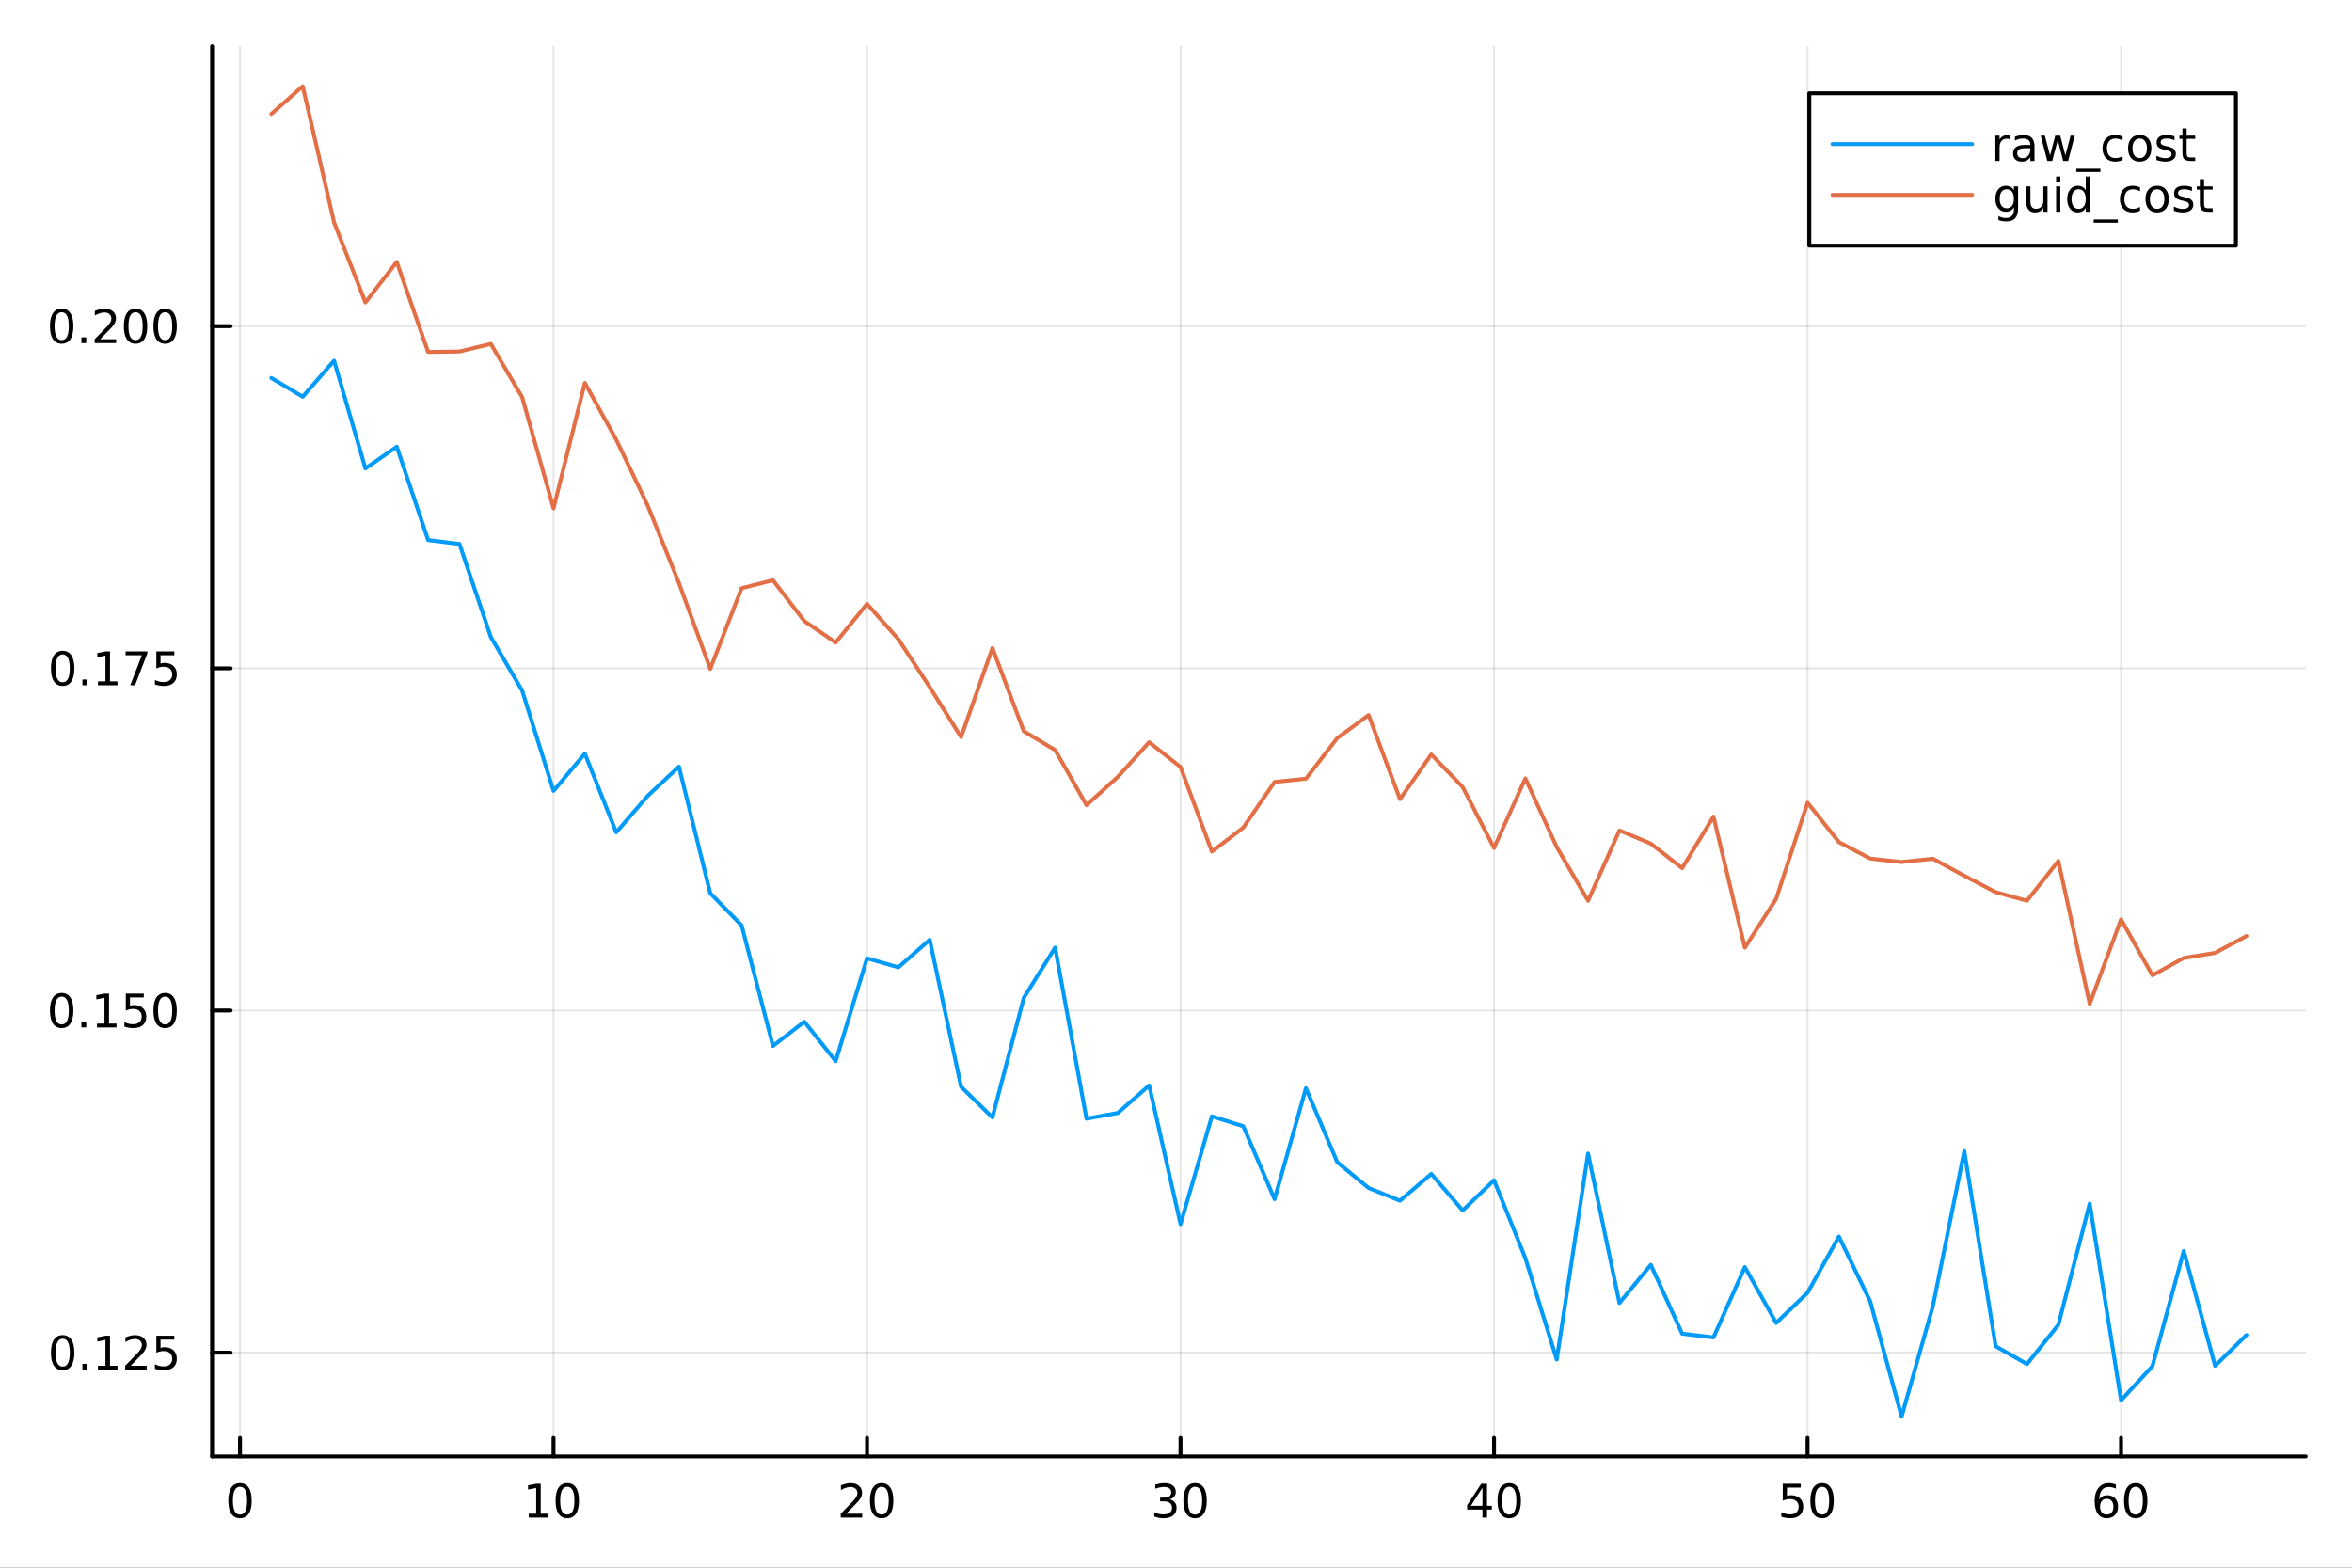 <?xml version="1.0" encoding="utf-8"?>
<svg xmlns="http://www.w3.org/2000/svg" xmlns:xlink="http://www.w3.org/1999/xlink" width="600" height="400" viewBox="0 0 2400 1600">
<rect x="0" y="0" width="2400" height="1600" fill="#333333" stroke="none"/>
<defs>
  <clipPath id="clip990">
    <rect x="0" y="0" width="2400" height="1600"/>
  </clipPath>
</defs>
<path clip-path="url(#clip990)" d="M0 1600 L2400 1600 L2400 0 L0 0  Z" fill="#ffffff" fill-rule="evenodd" fill-opacity="1"/>
<defs>
  <clipPath id="clip991">
    <rect x="480" y="0" width="1681" height="1600"/>
  </clipPath>
</defs>
<path clip-path="url(#clip990)" d="M216.436 1486.45 L2352.76 1486.45 L2352.76 47.244 L216.436 47.244  Z" fill="#ffffff" fill-rule="evenodd" fill-opacity="1"/>
<defs>
  <clipPath id="clip992">
    <rect x="216" y="47" width="2137" height="1440"/>
  </clipPath>
</defs>
<polyline clip-path="url(#clip992)" style="stroke:#000000; stroke-linecap:round; stroke-linejoin:round; stroke-width:2; stroke-opacity:0.1; fill:none" points="244.907,1486.45 244.907,47.244 "/>
<polyline clip-path="url(#clip992)" style="stroke:#000000; stroke-linecap:round; stroke-linejoin:round; stroke-width:2; stroke-opacity:0.1; fill:none" points="564.812,1486.45 564.812,47.244 "/>
<polyline clip-path="url(#clip992)" style="stroke:#000000; stroke-linecap:round; stroke-linejoin:round; stroke-width:2; stroke-opacity:0.1; fill:none" points="884.716,1486.45 884.716,47.244 "/>
<polyline clip-path="url(#clip992)" style="stroke:#000000; stroke-linecap:round; stroke-linejoin:round; stroke-width:2; stroke-opacity:0.1; fill:none" points="1204.62,1486.45 1204.62,47.244 "/>
<polyline clip-path="url(#clip992)" style="stroke:#000000; stroke-linecap:round; stroke-linejoin:round; stroke-width:2; stroke-opacity:0.1; fill:none" points="1524.52,1486.45 1524.52,47.244 "/>
<polyline clip-path="url(#clip992)" style="stroke:#000000; stroke-linecap:round; stroke-linejoin:round; stroke-width:2; stroke-opacity:0.1; fill:none" points="1844.43,1486.45 1844.43,47.244 "/>
<polyline clip-path="url(#clip992)" style="stroke:#000000; stroke-linecap:round; stroke-linejoin:round; stroke-width:2; stroke-opacity:0.1; fill:none" points="2164.33,1486.45 2164.33,47.244 "/>
<polyline clip-path="url(#clip990)" style="stroke:#000000; stroke-linecap:round; stroke-linejoin:round; stroke-width:4; stroke-opacity:1; fill:none" points="216.436,1486.45 2352.76,1486.45 "/>
<polyline clip-path="url(#clip990)" style="stroke:#000000; stroke-linecap:round; stroke-linejoin:round; stroke-width:4; stroke-opacity:1; fill:none" points="244.907,1486.45 244.907,1467.55 "/>
<polyline clip-path="url(#clip990)" style="stroke:#000000; stroke-linecap:round; stroke-linejoin:round; stroke-width:4; stroke-opacity:1; fill:none" points="564.812,1486.45 564.812,1467.55 "/>
<polyline clip-path="url(#clip990)" style="stroke:#000000; stroke-linecap:round; stroke-linejoin:round; stroke-width:4; stroke-opacity:1; fill:none" points="884.716,1486.45 884.716,1467.55 "/>
<polyline clip-path="url(#clip990)" style="stroke:#000000; stroke-linecap:round; stroke-linejoin:round; stroke-width:4; stroke-opacity:1; fill:none" points="1204.62,1486.45 1204.62,1467.55 "/>
<polyline clip-path="url(#clip990)" style="stroke:#000000; stroke-linecap:round; stroke-linejoin:round; stroke-width:4; stroke-opacity:1; fill:none" points="1524.52,1486.45 1524.52,1467.55 "/>
<polyline clip-path="url(#clip990)" style="stroke:#000000; stroke-linecap:round; stroke-linejoin:round; stroke-width:4; stroke-opacity:1; fill:none" points="1844.43,1486.45 1844.43,1467.55 "/>
<polyline clip-path="url(#clip990)" style="stroke:#000000; stroke-linecap:round; stroke-linejoin:round; stroke-width:4; stroke-opacity:1; fill:none" points="2164.33,1486.45 2164.33,1467.55 "/>
<path clip-path="url(#clip990)" d="M244.907 1517.37 Q241.296 1517.37 239.468 1520.93 Q237.662 1524.47 237.662 1531.6 Q237.662 1538.71 239.468 1542.27 Q241.296 1545.82 244.907 1545.82 Q248.542 1545.82 250.347 1542.27 Q252.176 1538.71 252.176 1531.6 Q252.176 1524.47 250.347 1520.93 Q248.542 1517.37 244.907 1517.37 M244.907 1513.66 Q250.718 1513.66 253.773 1518.27 Q256.852 1522.85 256.852 1531.6 Q256.852 1540.33 253.773 1544.94 Q250.718 1549.52 244.907 1549.52 Q239.097 1549.52 236.019 1544.94 Q232.963 1540.33 232.963 1531.6 Q232.963 1522.85 236.019 1518.27 Q239.097 1513.66 244.907 1513.66 Z" fill="#000000" fill-rule="nonzero" fill-opacity="1" /><path clip-path="url(#clip990)" d="M539.499 1544.91 L547.138 1544.91 L547.138 1518.55 L538.828 1520.21 L538.828 1515.95 L547.092 1514.29 L551.768 1514.29 L551.768 1544.91 L559.406 1544.91 L559.406 1548.85 L539.499 1548.85 L539.499 1544.91 Z" fill="#000000" fill-rule="nonzero" fill-opacity="1" /><path clip-path="url(#clip990)" d="M578.851 1517.37 Q575.24 1517.37 573.411 1520.93 Q571.605 1524.47 571.605 1531.6 Q571.605 1538.71 573.411 1542.27 Q575.24 1545.82 578.851 1545.82 Q582.485 1545.82 584.291 1542.27 Q586.119 1538.71 586.119 1531.6 Q586.119 1524.47 584.291 1520.93 Q582.485 1517.37 578.851 1517.37 M578.851 1513.66 Q584.661 1513.66 587.716 1518.27 Q590.795 1522.85 590.795 1531.6 Q590.795 1540.33 587.716 1544.94 Q584.661 1549.52 578.851 1549.52 Q573.041 1549.52 569.962 1544.94 Q566.906 1540.33 566.906 1531.6 Q566.906 1522.85 569.962 1518.27 Q573.041 1513.66 578.851 1513.66 Z" fill="#000000" fill-rule="nonzero" fill-opacity="1" /><path clip-path="url(#clip990)" d="M863.489 1544.91 L879.808 1544.91 L879.808 1548.85 L857.864 1548.85 L857.864 1544.91 Q860.526 1542.16 865.109 1537.53 Q869.716 1532.88 870.896 1531.53 Q873.142 1529.01 874.021 1527.27 Q874.924 1525.51 874.924 1523.82 Q874.924 1521.07 872.98 1519.33 Q871.058 1517.6 867.957 1517.6 Q865.757 1517.6 863.304 1518.36 Q860.873 1519.13 858.095 1520.68 L858.095 1515.95 Q860.92 1514.82 863.373 1514.24 Q865.827 1513.66 867.864 1513.66 Q873.234 1513.66 876.429 1516.35 Q879.623 1519.03 879.623 1523.52 Q879.623 1525.65 878.813 1527.57 Q878.026 1529.47 875.919 1532.07 Q875.341 1532.74 872.239 1535.95 Q869.137 1539.15 863.489 1544.91 Z" fill="#000000" fill-rule="nonzero" fill-opacity="1" /><path clip-path="url(#clip990)" d="M899.623 1517.37 Q896.012 1517.37 894.183 1520.93 Q892.378 1524.47 892.378 1531.6 Q892.378 1538.71 894.183 1542.27 Q896.012 1545.82 899.623 1545.82 Q903.257 1545.82 905.063 1542.27 Q906.891 1538.71 906.891 1531.6 Q906.891 1524.47 905.063 1520.93 Q903.257 1517.37 899.623 1517.37 M899.623 1513.66 Q905.433 1513.66 908.489 1518.27 Q911.567 1522.85 911.567 1531.6 Q911.567 1540.33 908.489 1544.94 Q905.433 1549.52 899.623 1549.52 Q893.813 1549.52 890.734 1544.94 Q887.679 1540.33 887.679 1531.6 Q887.679 1522.85 890.734 1518.27 Q893.813 1513.66 899.623 1513.66 Z" fill="#000000" fill-rule="nonzero" fill-opacity="1" /><path clip-path="url(#clip990)" d="M1193.46 1530.21 Q1196.82 1530.93 1198.69 1533.2 Q1200.59 1535.47 1200.59 1538.8 Q1200.59 1543.92 1197.07 1546.72 Q1193.56 1549.52 1187.07 1549.52 Q1184.9 1549.52 1182.58 1549.08 Q1180.29 1548.66 1177.84 1547.81 L1177.84 1543.29 Q1179.78 1544.43 1182.1 1545.01 Q1184.41 1545.58 1186.93 1545.58 Q1191.33 1545.58 1193.62 1543.85 Q1195.94 1542.11 1195.94 1538.8 Q1195.94 1535.75 1193.79 1534.03 Q1191.66 1532.3 1187.84 1532.3 L1183.81 1532.3 L1183.81 1528.45 L1188.02 1528.45 Q1191.47 1528.45 1193.3 1527.09 Q1195.13 1525.7 1195.13 1523.11 Q1195.13 1520.45 1193.23 1519.03 Q1191.36 1517.6 1187.84 1517.6 Q1185.92 1517.6 1183.72 1518.01 Q1181.52 1518.43 1178.88 1519.31 L1178.88 1515.14 Q1181.54 1514.4 1183.86 1514.03 Q1186.19 1513.66 1188.25 1513.66 Q1193.58 1513.66 1196.68 1516.09 Q1199.78 1518.5 1199.78 1522.62 Q1199.78 1525.49 1198.14 1527.48 Q1196.49 1529.45 1193.46 1530.21 Z" fill="#000000" fill-rule="nonzero" fill-opacity="1" /><path clip-path="url(#clip990)" d="M1219.46 1517.37 Q1215.85 1517.37 1214.02 1520.93 Q1212.21 1524.47 1212.21 1531.6 Q1212.21 1538.71 1214.02 1542.27 Q1215.85 1545.82 1219.46 1545.82 Q1223.09 1545.82 1224.9 1542.27 Q1226.73 1538.71 1226.73 1531.6 Q1226.73 1524.47 1224.9 1520.93 Q1223.09 1517.37 1219.46 1517.37 M1219.46 1513.66 Q1225.27 1513.66 1228.32 1518.27 Q1231.4 1522.85 1231.4 1531.6 Q1231.4 1540.33 1228.32 1544.94 Q1225.27 1549.52 1219.46 1549.52 Q1213.65 1549.52 1210.57 1544.94 Q1207.51 1540.33 1207.51 1531.6 Q1207.51 1522.85 1210.57 1518.27 Q1213.65 1513.66 1219.46 1513.66 Z" fill="#000000" fill-rule="nonzero" fill-opacity="1" /><path clip-path="url(#clip990)" d="M1512.7 1518.36 L1500.89 1536.81 L1512.7 1536.81 L1512.7 1518.36 M1511.47 1514.29 L1517.35 1514.29 L1517.35 1536.81 L1522.28 1536.81 L1522.28 1540.7 L1517.35 1540.7 L1517.35 1548.85 L1512.7 1548.85 L1512.7 1540.7 L1497.09 1540.7 L1497.09 1536.19 L1511.47 1514.29 Z" fill="#000000" fill-rule="nonzero" fill-opacity="1" /><path clip-path="url(#clip990)" d="M1540.01 1517.37 Q1536.4 1517.37 1534.57 1520.93 Q1532.76 1524.47 1532.76 1531.6 Q1532.76 1538.71 1534.57 1542.27 Q1536.4 1545.82 1540.01 1545.82 Q1543.64 1545.82 1545.45 1542.27 Q1547.28 1538.71 1547.28 1531.6 Q1547.28 1524.47 1545.45 1520.93 Q1543.64 1517.37 1540.01 1517.37 M1540.01 1513.66 Q1545.82 1513.66 1548.88 1518.27 Q1551.95 1522.85 1551.95 1531.6 Q1551.95 1540.33 1548.88 1544.94 Q1545.82 1549.52 1540.01 1549.52 Q1534.2 1549.52 1531.12 1544.94 Q1528.07 1540.33 1528.07 1531.6 Q1528.07 1522.85 1531.12 1518.27 Q1534.2 1513.66 1540.01 1513.66 Z" fill="#000000" fill-rule="nonzero" fill-opacity="1" /><path clip-path="url(#clip990)" d="M1819.13 1514.29 L1837.48 1514.29 L1837.48 1518.22 L1823.41 1518.22 L1823.41 1526.7 Q1824.43 1526.35 1825.45 1526.19 Q1826.47 1526 1827.48 1526 Q1833.27 1526 1836.65 1529.17 Q1840.03 1532.34 1840.03 1537.76 Q1840.03 1543.34 1836.56 1546.44 Q1833.09 1549.52 1826.77 1549.52 Q1824.59 1549.52 1822.32 1549.15 Q1820.08 1548.78 1817.67 1548.04 L1817.67 1543.34 Q1819.75 1544.47 1821.97 1545.03 Q1824.2 1545.58 1826.67 1545.58 Q1830.68 1545.58 1833.02 1543.48 Q1835.35 1541.37 1835.35 1537.76 Q1835.35 1534.15 1833.02 1532.04 Q1830.68 1529.94 1826.67 1529.94 Q1824.8 1529.94 1822.92 1530.35 Q1821.07 1530.77 1819.13 1531.65 L1819.13 1514.29 Z" fill="#000000" fill-rule="nonzero" fill-opacity="1" /><path clip-path="url(#clip990)" d="M1859.24 1517.37 Q1855.63 1517.37 1853.8 1520.93 Q1852 1524.47 1852 1531.6 Q1852 1538.71 1853.8 1542.27 Q1855.63 1545.82 1859.24 1545.82 Q1862.88 1545.82 1864.68 1542.27 Q1866.51 1538.71 1866.51 1531.6 Q1866.51 1524.47 1864.68 1520.93 Q1862.88 1517.37 1859.24 1517.37 M1859.24 1513.66 Q1865.05 1513.66 1868.11 1518.27 Q1871.19 1522.85 1871.19 1531.6 Q1871.19 1540.33 1868.11 1544.94 Q1865.05 1549.52 1859.24 1549.52 Q1853.43 1549.52 1850.35 1544.94 Q1847.3 1540.33 1847.3 1531.6 Q1847.3 1522.85 1850.35 1518.27 Q1853.43 1513.66 1859.24 1513.66 Z" fill="#000000" fill-rule="nonzero" fill-opacity="1" /><path clip-path="url(#clip990)" d="M2149.74 1529.7 Q2146.59 1529.7 2144.74 1531.86 Q2142.91 1534.01 2142.91 1537.76 Q2142.91 1541.49 2144.74 1543.66 Q2146.59 1545.82 2149.74 1545.82 Q2152.89 1545.82 2154.71 1543.66 Q2156.57 1541.49 2156.57 1537.76 Q2156.57 1534.01 2154.71 1531.86 Q2152.89 1529.7 2149.74 1529.7 M2159.02 1515.05 L2159.02 1519.31 Q2157.26 1518.48 2155.46 1518.04 Q2153.67 1517.6 2151.91 1517.6 Q2147.28 1517.6 2144.83 1520.72 Q2142.4 1523.85 2142.05 1530.17 Q2143.42 1528.15 2145.48 1527.09 Q2147.54 1526 2150.02 1526 Q2155.22 1526 2158.23 1529.17 Q2161.27 1532.32 2161.27 1537.76 Q2161.27 1543.08 2158.12 1546.3 Q2154.97 1549.52 2149.74 1549.52 Q2143.74 1549.52 2140.57 1544.94 Q2137.4 1540.33 2137.4 1531.6 Q2137.4 1523.41 2141.29 1518.55 Q2145.18 1513.66 2151.73 1513.66 Q2153.49 1513.66 2155.27 1514.01 Q2157.08 1514.36 2159.02 1515.05 Z" fill="#000000" fill-rule="nonzero" fill-opacity="1" /><path clip-path="url(#clip990)" d="M2179.32 1517.37 Q2175.71 1517.37 2173.88 1520.93 Q2172.08 1524.47 2172.08 1531.6 Q2172.08 1538.71 2173.88 1542.27 Q2175.71 1545.82 2179.32 1545.82 Q2182.95 1545.82 2184.76 1542.27 Q2186.59 1538.71 2186.59 1531.6 Q2186.59 1524.47 2184.76 1520.93 Q2182.95 1517.37 2179.32 1517.37 M2179.32 1513.66 Q2185.13 1513.66 2188.19 1518.27 Q2191.27 1522.85 2191.27 1531.6 Q2191.27 1540.33 2188.19 1544.94 Q2185.13 1549.52 2179.32 1549.52 Q2173.51 1549.52 2170.43 1544.94 Q2167.38 1540.33 2167.38 1531.6 Q2167.38 1522.85 2170.43 1518.27 Q2173.51 1513.66 2179.32 1513.66 Z" fill="#000000" fill-rule="nonzero" fill-opacity="1" /><polyline clip-path="url(#clip992)" style="stroke:#000000; stroke-linecap:round; stroke-linejoin:round; stroke-width:2; stroke-opacity:0.1; fill:none" points="216.436,1380.55 2352.76,1380.55 "/>
<polyline clip-path="url(#clip992)" style="stroke:#000000; stroke-linecap:round; stroke-linejoin:round; stroke-width:2; stroke-opacity:0.1; fill:none" points="216.436,1031.33 2352.76,1031.33 "/>
<polyline clip-path="url(#clip992)" style="stroke:#000000; stroke-linecap:round; stroke-linejoin:round; stroke-width:2; stroke-opacity:0.1; fill:none" points="216.436,682.108 2352.76,682.108 "/>
<polyline clip-path="url(#clip992)" style="stroke:#000000; stroke-linecap:round; stroke-linejoin:round; stroke-width:2; stroke-opacity:0.1; fill:none" points="216.436,332.884 2352.76,332.884 "/>
<polyline clip-path="url(#clip990)" style="stroke:#000000; stroke-linecap:round; stroke-linejoin:round; stroke-width:4; stroke-opacity:1; fill:none" points="216.436,1486.45 216.436,47.244 "/>
<polyline clip-path="url(#clip990)" style="stroke:#000000; stroke-linecap:round; stroke-linejoin:round; stroke-width:4; stroke-opacity:1; fill:none" points="216.436,1380.55 235.334,1380.55 "/>
<polyline clip-path="url(#clip990)" style="stroke:#000000; stroke-linecap:round; stroke-linejoin:round; stroke-width:4; stroke-opacity:1; fill:none" points="216.436,1031.33 235.334,1031.33 "/>
<polyline clip-path="url(#clip990)" style="stroke:#000000; stroke-linecap:round; stroke-linejoin:round; stroke-width:4; stroke-opacity:1; fill:none" points="216.436,682.108 235.334,682.108 "/>
<polyline clip-path="url(#clip990)" style="stroke:#000000; stroke-linecap:round; stroke-linejoin:round; stroke-width:4; stroke-opacity:1; fill:none" points="216.436,332.884 235.334,332.884 "/>
<path clip-path="url(#clip990)" d="M63.932 1366.35 Q60.321 1366.35 58.492 1369.92 Q56.687 1373.46 56.687 1380.59 Q56.687 1387.7 58.492 1391.26 Q60.321 1394.8 63.932 1394.8 Q67.566 1394.8 69.372 1391.26 Q71.2 1387.7 71.2 1380.59 Q71.2 1373.46 69.372 1369.92 Q67.566 1366.35 63.932 1366.35 M63.932 1362.65 Q69.742 1362.65 72.798 1367.26 Q75.876 1371.84 75.876 1380.59 Q75.876 1389.32 72.798 1393.92 Q69.742 1398.51 63.932 1398.51 Q58.122 1398.51 55.043 1393.92 Q51.987 1389.32 51.987 1380.59 Q51.987 1371.84 55.043 1367.26 Q58.122 1362.65 63.932 1362.65 Z" fill="#000000" fill-rule="nonzero" fill-opacity="1" /><path clip-path="url(#clip990)" d="M84.094 1391.96 L88.978 1391.96 L88.978 1397.83 L84.094 1397.83 L84.094 1391.96 Z" fill="#000000" fill-rule="nonzero" fill-opacity="1" /><path clip-path="url(#clip990)" d="M99.973 1393.9 L107.612 1393.9 L107.612 1367.53 L99.302 1369.2 L99.302 1364.94 L107.566 1363.27 L112.242 1363.27 L112.242 1393.9 L119.881 1393.9 L119.881 1397.83 L99.973 1397.83 L99.973 1393.9 Z" fill="#000000" fill-rule="nonzero" fill-opacity="1" /><path clip-path="url(#clip990)" d="M133.353 1393.9 L149.672 1393.9 L149.672 1397.83 L127.728 1397.83 L127.728 1393.9 Q130.39 1391.14 134.973 1386.52 Q139.58 1381.86 140.76 1380.52 Q143.006 1378 143.885 1376.26 Q144.788 1374.5 144.788 1372.81 Q144.788 1370.06 142.843 1368.32 Q140.922 1366.58 137.82 1366.58 Q135.621 1366.58 133.168 1367.35 Q130.737 1368.11 127.959 1369.66 L127.959 1364.94 Q130.783 1363.81 133.237 1363.23 Q135.691 1362.65 137.728 1362.65 Q143.098 1362.65 146.293 1365.33 Q149.487 1368.02 149.487 1372.51 Q149.487 1374.64 148.677 1376.56 Q147.89 1378.46 145.783 1381.05 Q145.205 1381.72 142.103 1384.94 Q139.001 1388.14 133.353 1393.9 Z" fill="#000000" fill-rule="nonzero" fill-opacity="1" /><path clip-path="url(#clip990)" d="M159.533 1363.27 L177.89 1363.27 L177.89 1367.21 L163.816 1367.21 L163.816 1375.68 Q164.834 1375.33 165.853 1375.17 Q166.871 1374.99 167.89 1374.99 Q173.677 1374.99 177.056 1378.16 Q180.436 1381.33 180.436 1386.75 Q180.436 1392.33 176.964 1395.43 Q173.491 1398.51 167.172 1398.51 Q164.996 1398.51 162.728 1398.14 Q160.482 1397.77 158.075 1397.02 L158.075 1392.33 Q160.158 1393.46 162.38 1394.02 Q164.603 1394.57 167.079 1394.57 Q171.084 1394.57 173.422 1392.46 Q175.76 1390.36 175.76 1386.75 Q175.76 1383.14 173.422 1381.03 Q171.084 1378.92 167.079 1378.92 Q165.204 1378.92 163.329 1379.34 Q161.478 1379.76 159.533 1380.64 L159.533 1363.27 Z" fill="#000000" fill-rule="nonzero" fill-opacity="1" /><path clip-path="url(#clip990)" d="M62.937 1017.13 Q59.325 1017.13 57.497 1020.69 Q55.691 1024.24 55.691 1031.37 Q55.691 1038.47 57.497 1042.04 Q59.325 1045.58 62.937 1045.58 Q66.571 1045.58 68.376 1042.04 Q70.205 1038.47 70.205 1031.37 Q70.205 1024.24 68.376 1020.69 Q66.571 1017.13 62.937 1017.13 M62.937 1013.43 Q68.747 1013.43 71.802 1018.03 Q74.881 1022.62 74.881 1031.37 Q74.881 1040.09 71.802 1044.7 Q68.747 1049.28 62.937 1049.28 Q57.126 1049.28 54.048 1044.7 Q50.992 1040.09 50.992 1031.37 Q50.992 1022.62 54.048 1018.03 Q57.126 1013.43 62.937 1013.43 Z" fill="#000000" fill-rule="nonzero" fill-opacity="1" /><path clip-path="url(#clip990)" d="M83.098 1042.73 L87.983 1042.73 L87.983 1048.61 L83.098 1048.61 L83.098 1042.73 Z" fill="#000000" fill-rule="nonzero" fill-opacity="1" /><path clip-path="url(#clip990)" d="M98.978 1044.68 L106.617 1044.68 L106.617 1018.31 L98.307 1019.98 L98.307 1015.72 L106.571 1014.05 L111.246 1014.05 L111.246 1044.68 L118.885 1044.68 L118.885 1048.61 L98.978 1048.61 L98.978 1044.68 Z" fill="#000000" fill-rule="nonzero" fill-opacity="1" /><path clip-path="url(#clip990)" d="M128.376 1014.05 L146.732 1014.05 L146.732 1017.99 L132.658 1017.99 L132.658 1026.46 Q133.677 1026.11 134.695 1025.95 Q135.714 1025.76 136.732 1025.76 Q142.519 1025.76 145.899 1028.94 Q149.279 1032.11 149.279 1037.52 Q149.279 1043.1 145.806 1046.2 Q142.334 1049.28 136.015 1049.28 Q133.839 1049.28 131.57 1048.91 Q129.325 1048.54 126.918 1047.8 L126.918 1043.1 Q129.001 1044.24 131.223 1044.79 Q133.445 1045.35 135.922 1045.35 Q139.927 1045.35 142.265 1043.24 Q144.603 1041.13 144.603 1037.52 Q144.603 1033.91 142.265 1031.81 Q139.927 1029.7 135.922 1029.7 Q134.047 1029.7 132.172 1030.12 Q130.32 1030.53 128.376 1031.41 L128.376 1014.05 Z" fill="#000000" fill-rule="nonzero" fill-opacity="1" /><path clip-path="url(#clip990)" d="M168.491 1017.13 Q164.88 1017.13 163.052 1020.69 Q161.246 1024.24 161.246 1031.37 Q161.246 1038.47 163.052 1042.04 Q164.88 1045.58 168.491 1045.58 Q172.126 1045.58 173.931 1042.04 Q175.76 1038.47 175.76 1031.37 Q175.76 1024.24 173.931 1020.69 Q172.126 1017.13 168.491 1017.13 M168.491 1013.43 Q174.302 1013.43 177.357 1018.03 Q180.436 1022.62 180.436 1031.37 Q180.436 1040.09 177.357 1044.7 Q174.302 1049.28 168.491 1049.28 Q162.681 1049.28 159.603 1044.7 Q156.547 1040.09 156.547 1031.37 Q156.547 1022.62 159.603 1018.03 Q162.681 1013.43 168.491 1013.43 Z" fill="#000000" fill-rule="nonzero" fill-opacity="1" /><path clip-path="url(#clip990)" d="M63.932 667.907 Q60.321 667.907 58.492 671.471 Q56.687 675.013 56.687 682.143 Q56.687 689.249 58.492 692.814 Q60.321 696.355 63.932 696.355 Q67.566 696.355 69.372 692.814 Q71.2 689.249 71.2 682.143 Q71.2 675.013 69.372 671.471 Q67.566 667.907 63.932 667.907 M63.932 664.203 Q69.742 664.203 72.798 668.809 Q75.876 673.393 75.876 682.143 Q75.876 690.869 72.798 695.476 Q69.742 700.059 63.932 700.059 Q58.122 700.059 55.043 695.476 Q51.987 690.869 51.987 682.143 Q51.987 673.393 55.043 668.809 Q58.122 664.203 63.932 664.203 Z" fill="#000000" fill-rule="nonzero" fill-opacity="1" /><path clip-path="url(#clip990)" d="M84.094 693.508 L88.978 693.508 L88.978 699.388 L84.094 699.388 L84.094 693.508 Z" fill="#000000" fill-rule="nonzero" fill-opacity="1" /><path clip-path="url(#clip990)" d="M99.973 695.453 L107.612 695.453 L107.612 669.087 L99.302 670.754 L99.302 666.495 L107.566 664.828 L112.242 664.828 L112.242 695.453 L119.881 695.453 L119.881 699.388 L99.973 699.388 L99.973 695.453 Z" fill="#000000" fill-rule="nonzero" fill-opacity="1" /><path clip-path="url(#clip990)" d="M128.144 664.828 L150.367 664.828 L150.367 666.819 L137.82 699.388 L132.936 699.388 L144.742 668.763 L128.144 668.763 L128.144 664.828 Z" fill="#000000" fill-rule="nonzero" fill-opacity="1" /><path clip-path="url(#clip990)" d="M159.533 664.828 L177.89 664.828 L177.89 668.763 L163.816 668.763 L163.816 677.235 Q164.834 676.888 165.853 676.726 Q166.871 676.541 167.89 676.541 Q173.677 676.541 177.056 679.712 Q180.436 682.883 180.436 688.3 Q180.436 693.879 176.964 696.98 Q173.491 700.059 167.172 700.059 Q164.996 700.059 162.728 699.689 Q160.482 699.318 158.075 698.578 L158.075 693.879 Q160.158 695.013 162.38 695.568 Q164.603 696.124 167.079 696.124 Q171.084 696.124 173.422 694.018 Q175.76 691.911 175.76 688.3 Q175.76 684.689 173.422 682.582 Q171.084 680.476 167.079 680.476 Q165.204 680.476 163.329 680.893 Q161.478 681.309 159.533 682.189 L159.533 664.828 Z" fill="#000000" fill-rule="nonzero" fill-opacity="1" /><path clip-path="url(#clip990)" d="M62.937 318.683 Q59.325 318.683 57.497 322.248 Q55.691 325.79 55.691 332.919 Q55.691 340.026 57.497 343.59 Q59.325 347.132 62.937 347.132 Q66.571 347.132 68.376 343.59 Q70.205 340.026 70.205 332.919 Q70.205 325.79 68.376 322.248 Q66.571 318.683 62.937 318.683 M62.937 314.979 Q68.747 314.979 71.802 319.586 Q74.881 324.169 74.881 332.919 Q74.881 341.646 71.802 346.252 Q68.747 350.836 62.937 350.836 Q57.126 350.836 54.048 346.252 Q50.992 341.646 50.992 332.919 Q50.992 324.169 54.048 319.586 Q57.126 314.979 62.937 314.979 Z" fill="#000000" fill-rule="nonzero" fill-opacity="1" /><path clip-path="url(#clip990)" d="M83.098 344.285 L87.983 344.285 L87.983 350.164 L83.098 350.164 L83.098 344.285 Z" fill="#000000" fill-rule="nonzero" fill-opacity="1" /><path clip-path="url(#clip990)" d="M102.196 346.229 L118.515 346.229 L118.515 350.164 L96.571 350.164 L96.571 346.229 Q99.233 343.475 103.816 338.845 Q108.422 334.192 109.603 332.85 Q111.848 330.327 112.728 328.59 Q113.631 326.831 113.631 325.141 Q113.631 322.387 111.686 320.651 Q109.765 318.915 106.663 318.915 Q104.464 318.915 102.01 319.678 Q99.58 320.442 96.802 321.993 L96.802 317.271 Q99.626 316.137 102.08 315.558 Q104.534 314.979 106.571 314.979 Q111.941 314.979 115.135 317.665 Q118.33 320.35 118.33 324.84 Q118.33 326.97 117.52 328.891 Q116.733 330.789 114.626 333.382 Q114.047 334.053 110.946 337.271 Q107.844 340.465 102.196 346.229 Z" fill="#000000" fill-rule="nonzero" fill-opacity="1" /><path clip-path="url(#clip990)" d="M138.33 318.683 Q134.719 318.683 132.89 322.248 Q131.084 325.79 131.084 332.919 Q131.084 340.026 132.89 343.59 Q134.719 347.132 138.33 347.132 Q141.964 347.132 143.769 343.59 Q145.598 340.026 145.598 332.919 Q145.598 325.79 143.769 322.248 Q141.964 318.683 138.33 318.683 M138.33 314.979 Q144.14 314.979 147.195 319.586 Q150.274 324.169 150.274 332.919 Q150.274 341.646 147.195 346.252 Q144.14 350.836 138.33 350.836 Q132.519 350.836 129.441 346.252 Q126.385 341.646 126.385 332.919 Q126.385 324.169 129.441 319.586 Q132.519 314.979 138.33 314.979 Z" fill="#000000" fill-rule="nonzero" fill-opacity="1" /><path clip-path="url(#clip990)" d="M168.491 318.683 Q164.88 318.683 163.052 322.248 Q161.246 325.79 161.246 332.919 Q161.246 340.026 163.052 343.59 Q164.88 347.132 168.491 347.132 Q172.126 347.132 173.931 343.59 Q175.76 340.026 175.76 332.919 Q175.76 325.79 173.931 322.248 Q172.126 318.683 168.491 318.683 M168.491 314.979 Q174.302 314.979 177.357 319.586 Q180.436 324.169 180.436 332.919 Q180.436 341.646 177.357 346.252 Q174.302 350.836 168.491 350.836 Q162.681 350.836 159.603 346.252 Q156.547 341.646 156.547 332.919 Q156.547 324.169 159.603 319.586 Q162.681 314.979 168.491 314.979 Z" fill="#000000" fill-rule="nonzero" fill-opacity="1" /><polyline clip-path="url(#clip992)" style="stroke:#009af9; stroke-linecap:round; stroke-linejoin:round; stroke-width:4; stroke-opacity:1; fill:none" points="276.898,385.773 308.888,404.891 340.879,368.134 372.869,478.133 404.859,455.916 436.85,551.184 468.84,555.165 500.831,650.156 532.821,704.8 564.812,807.162 596.802,769.169 628.792,849.467 660.783,812.4 692.773,782.454 724.764,911.66 756.754,944.453 788.744,1067.52 820.735,1042.75 852.725,1082.99 884.716,978.114 916.706,987.271 948.697,959.135 980.687,1109.14 1012.68,1140.42 1044.67,1018.42 1076.66,967.116 1108.65,1141.74 1140.64,1135.91 1172.63,1107.83 1204.62,1249.37 1236.61,1139.34 1268.6,1149.4 1300.59,1223.88 1332.58,1110.64 1364.57,1186.16 1396.56,1212.49 1428.55,1225.45 1460.54,1198.09 1492.53,1235.4 1524.52,1204.6 1556.51,1284.18 1588.5,1387.58 1620.5,1177.29 1652.49,1329.83 1684.48,1290.88 1716.47,1361.17 1748.46,1364.98 1780.45,1293.2 1812.44,1350.19 1844.43,1319.34 1876.42,1262.07 1908.41,1328.26 1940.4,1445.72 1972.39,1332.8 2004.38,1174.86 2036.37,1373.98 2068.36,1392.19 2100.35,1352.16 2132.34,1228.43 2164.33,1429.15 2196.32,1394.45 2228.31,1276.75 2260.3,1393.99 2292.29,1362.59 "/>
<polyline clip-path="url(#clip992)" style="stroke:#e26f46; stroke-linecap:round; stroke-linejoin:round; stroke-width:4; stroke-opacity:1; fill:none" points="276.898,116.361 308.888,87.976 340.879,226.975 372.869,308.713 404.859,267.399 436.85,359.22 468.84,358.751 500.831,350.97 532.821,405.434 564.812,518.821 596.802,390.825 628.792,448.711 660.783,515.713 692.773,594.96 724.764,682.643 756.754,600.329 788.744,592.195 820.735,633.906 852.725,655.756 884.716,616.382 916.706,652.438 948.697,701.32 980.687,752.238 1012.68,661.387 1044.67,746.296 1076.66,765.534 1108.65,821.706 1140.64,792.877 1172.63,757.528 1204.62,782.833 1236.61,869.153 1268.6,844.702 1300.59,798.076 1332.58,794.76 1364.57,753.345 1396.56,729.829 1428.55,815.653 1460.54,770.034 1492.53,803.307 1524.52,865.409 1556.51,794.454 1588.5,864.517 1620.5,919.348 1652.49,847.593 1684.48,861 1716.47,886.029 1748.46,833.393 1780.45,967.186 1812.44,917.258 1844.43,819.25 1876.42,859.443 1908.41,876.269 1940.4,879.784 1972.39,876.474 2004.38,893.85 2036.37,910.539 2068.36,919.32 2100.35,878.745 2132.34,1024.64 2164.33,938.325 2196.32,995.447 2228.31,977.751 2260.3,972.535 2292.29,955.343 "/>
<path clip-path="url(#clip990)" d="M1846.2 250.738 L2281.55 250.738 L2281.55 95.218 L1846.2 95.218  Z" fill="#ffffff" fill-rule="evenodd" fill-opacity="1"/>
<polyline clip-path="url(#clip990)" style="stroke:#000000; stroke-linecap:round; stroke-linejoin:round; stroke-width:4; stroke-opacity:1; fill:none" points="1846.2,250.738 2281.55,250.738 2281.55,95.218 1846.2,95.218 1846.2,250.738 "/>
<polyline clip-path="url(#clip990)" style="stroke:#009af9; stroke-linecap:round; stroke-linejoin:round; stroke-width:4; stroke-opacity:1; fill:none" points="1869.94,147.058 2012.36,147.058 "/>
<path clip-path="url(#clip990)" d="M2051.28 142.393 Q2050.56 141.977 2049.71 141.791 Q2048.87 141.583 2047.86 141.583 Q2044.24 141.583 2042.3 143.944 Q2040.38 146.282 2040.38 150.68 L2040.38 164.338 L2036.1 164.338 L2036.1 138.412 L2040.38 138.412 L2040.38 142.44 Q2041.72 140.078 2043.87 138.944 Q2046.03 137.787 2049.11 137.787 Q2049.55 137.787 2050.08 137.856 Q2050.61 137.903 2051.26 138.018 L2051.28 142.393 Z" fill="#000000" fill-rule="nonzero" fill-opacity="1" /><path clip-path="url(#clip990)" d="M2067.53 151.305 Q2062.37 151.305 2060.38 152.486 Q2058.39 153.666 2058.39 156.514 Q2058.39 158.782 2059.87 160.125 Q2061.37 161.444 2063.94 161.444 Q2067.49 161.444 2069.61 158.944 Q2071.77 156.421 2071.77 152.254 L2071.77 151.305 L2067.53 151.305 M2076.03 149.546 L2076.03 164.338 L2071.77 164.338 L2071.77 160.402 Q2070.31 162.763 2068.13 163.898 Q2065.96 165.009 2062.81 165.009 Q2058.83 165.009 2056.47 162.787 Q2054.13 160.541 2054.13 156.791 Q2054.13 152.416 2057.05 150.194 Q2059.99 147.972 2065.8 147.972 L2071.77 147.972 L2071.77 147.555 Q2071.77 144.615 2069.82 143.018 Q2067.9 141.398 2064.41 141.398 Q2062.18 141.398 2060.08 141.93 Q2057.97 142.463 2056.03 143.527 L2056.03 139.592 Q2058.36 138.69 2060.56 138.25 Q2062.76 137.787 2064.85 137.787 Q2070.47 137.787 2073.25 140.703 Q2076.03 143.62 2076.03 149.546 Z" fill="#000000" fill-rule="nonzero" fill-opacity="1" /><path clip-path="url(#clip990)" d="M2082.32 138.412 L2086.58 138.412 L2091.91 158.643 L2097.21 138.412 L2102.23 138.412 L2107.55 158.643 L2112.86 138.412 L2117.11 138.412 L2110.33 164.338 L2105.31 164.338 L2099.73 143.088 L2094.13 164.338 L2089.11 164.338 L2082.32 138.412 Z" fill="#000000" fill-rule="nonzero" fill-opacity="1" /><path clip-path="url(#clip990)" d="M2143.27 172.208 L2143.27 175.518 L2118.64 175.518 L2118.64 172.208 L2143.27 172.208 Z" fill="#000000" fill-rule="nonzero" fill-opacity="1" /><path clip-path="url(#clip990)" d="M2165.93 139.407 L2165.93 143.389 Q2164.13 142.393 2162.3 141.907 Q2160.49 141.398 2158.64 141.398 Q2154.5 141.398 2152.21 144.037 Q2149.92 146.652 2149.92 151.398 Q2149.92 156.143 2152.21 158.782 Q2154.5 161.398 2158.64 161.398 Q2160.49 161.398 2162.3 160.912 Q2164.13 160.402 2165.93 159.407 L2165.93 163.342 Q2164.15 164.176 2162.23 164.592 Q2160.33 165.009 2158.18 165.009 Q2152.32 165.009 2148.87 161.328 Q2145.42 157.648 2145.42 151.398 Q2145.42 145.055 2148.9 141.421 Q2152.39 137.787 2158.46 137.787 Q2160.42 137.787 2162.3 138.203 Q2164.17 138.597 2165.93 139.407 Z" fill="#000000" fill-rule="nonzero" fill-opacity="1" /><path clip-path="url(#clip990)" d="M2183.39 141.398 Q2179.96 141.398 2177.97 144.083 Q2175.98 146.745 2175.98 151.398 Q2175.98 156.051 2177.95 158.736 Q2179.94 161.398 2183.39 161.398 Q2186.79 161.398 2188.78 158.713 Q2190.77 156.027 2190.77 151.398 Q2190.77 146.791 2188.78 144.106 Q2186.79 141.398 2183.39 141.398 M2183.39 137.787 Q2188.94 137.787 2192.11 141.398 Q2195.29 145.009 2195.29 151.398 Q2195.29 157.764 2192.11 161.398 Q2188.94 165.009 2183.39 165.009 Q2177.81 165.009 2174.64 161.398 Q2171.49 157.764 2171.49 151.398 Q2171.49 145.009 2174.64 141.398 Q2177.81 137.787 2183.39 137.787 Z" fill="#000000" fill-rule="nonzero" fill-opacity="1" /><path clip-path="url(#clip990)" d="M2218.87 139.176 L2218.87 143.203 Q2217.07 142.277 2215.12 141.815 Q2213.18 141.352 2211.1 141.352 Q2207.92 141.352 2206.33 142.324 Q2204.75 143.296 2204.75 145.24 Q2204.75 146.722 2205.89 147.578 Q2207.02 148.412 2210.45 149.176 L2211.91 149.5 Q2216.44 150.472 2218.34 152.254 Q2220.26 154.014 2220.26 157.185 Q2220.26 160.796 2217.39 162.902 Q2214.54 165.009 2209.54 165.009 Q2207.46 165.009 2205.19 164.592 Q2202.95 164.199 2200.45 163.388 L2200.45 158.99 Q2202.81 160.217 2205.1 160.842 Q2207.39 161.444 2209.64 161.444 Q2212.65 161.444 2214.27 160.426 Q2215.89 159.384 2215.89 157.509 Q2215.89 155.773 2214.71 154.847 Q2213.55 153.921 2209.59 153.064 L2208.11 152.717 Q2204.15 151.884 2202.39 150.171 Q2200.63 148.435 2200.63 145.426 Q2200.63 141.768 2203.23 139.778 Q2205.82 137.787 2210.59 137.787 Q2212.95 137.787 2215.03 138.134 Q2217.11 138.481 2218.87 139.176 Z" fill="#000000" fill-rule="nonzero" fill-opacity="1" /><path clip-path="url(#clip990)" d="M2231.26 131.051 L2231.26 138.412 L2240.03 138.412 L2240.03 141.722 L2231.26 141.722 L2231.26 155.796 Q2231.26 158.967 2232.11 159.87 Q2232.99 160.773 2235.66 160.773 L2240.03 160.773 L2240.03 164.338 L2235.66 164.338 Q2230.73 164.338 2228.85 162.509 Q2226.98 160.657 2226.98 155.796 L2226.98 141.722 L2223.85 141.722 L2223.85 138.412 L2226.98 138.412 L2226.98 131.051 L2231.26 131.051 Z" fill="#000000" fill-rule="nonzero" fill-opacity="1" /><polyline clip-path="url(#clip990)" style="stroke:#e26f46; stroke-linecap:round; stroke-linejoin:round; stroke-width:4; stroke-opacity:1; fill:none" points="1869.94,198.898 2012.36,198.898 "/>
<path clip-path="url(#clip990)" d="M2055.01 202.914 Q2055.01 198.284 2053.09 195.738 Q2051.19 193.192 2047.74 193.192 Q2044.31 193.192 2042.39 195.738 Q2040.49 198.284 2040.49 202.914 Q2040.49 207.52 2042.39 210.066 Q2044.31 212.613 2047.74 212.613 Q2051.19 212.613 2053.09 210.066 Q2055.01 207.52 2055.01 202.914 M2059.27 212.96 Q2059.27 219.58 2056.33 222.798 Q2053.39 226.039 2047.32 226.039 Q2045.08 226.039 2043.09 225.691 Q2041.1 225.367 2039.22 224.673 L2039.22 220.529 Q2041.1 221.548 2042.93 222.034 Q2044.75 222.52 2046.65 222.52 Q2050.84 222.52 2052.93 220.321 Q2055.01 218.145 2055.01 213.724 L2055.01 211.617 Q2053.69 213.909 2051.63 215.043 Q2049.57 216.178 2046.7 216.178 Q2041.93 216.178 2039.01 212.543 Q2036.1 208.909 2036.1 202.914 Q2036.1 196.895 2039.01 193.261 Q2041.93 189.627 2046.7 189.627 Q2049.57 189.627 2051.63 190.761 Q2053.69 191.895 2055.01 194.187 L2055.01 190.252 L2059.27 190.252 L2059.27 212.96 Z" fill="#000000" fill-rule="nonzero" fill-opacity="1" /><path clip-path="url(#clip990)" d="M2067.6 205.946 L2067.6 190.252 L2071.86 190.252 L2071.86 205.784 Q2071.86 209.465 2073.3 211.316 Q2074.73 213.145 2077.6 213.145 Q2081.05 213.145 2083.04 210.946 Q2085.05 208.747 2085.05 204.951 L2085.05 190.252 L2089.31 190.252 L2089.31 216.178 L2085.05 216.178 L2085.05 212.196 Q2083.5 214.557 2081.44 215.715 Q2079.41 216.849 2076.7 216.849 Q2072.23 216.849 2069.92 214.071 Q2067.6 211.293 2067.6 205.946 M2078.32 189.627 L2078.32 189.627 Z" fill="#000000" fill-rule="nonzero" fill-opacity="1" /><path clip-path="url(#clip990)" d="M2098.09 190.252 L2102.35 190.252 L2102.35 216.178 L2098.09 216.178 L2098.09 190.252 M2098.09 180.159 L2102.35 180.159 L2102.35 185.553 L2098.09 185.553 L2098.09 180.159 Z" fill="#000000" fill-rule="nonzero" fill-opacity="1" /><path clip-path="url(#clip990)" d="M2128.32 194.187 L2128.32 180.159 L2132.58 180.159 L2132.58 216.178 L2128.32 216.178 L2128.32 212.289 Q2126.98 214.603 2124.92 215.738 Q2122.88 216.849 2120.01 216.849 Q2115.31 216.849 2112.35 213.099 Q2109.41 209.349 2109.41 203.238 Q2109.41 197.127 2112.35 193.377 Q2115.31 189.627 2120.01 189.627 Q2122.88 189.627 2124.92 190.761 Q2126.98 191.872 2128.32 194.187 M2113.8 203.238 Q2113.8 207.937 2115.73 210.622 Q2117.67 213.284 2121.05 213.284 Q2124.43 213.284 2126.37 210.622 Q2128.32 207.937 2128.32 203.238 Q2128.32 198.539 2126.37 195.877 Q2124.43 193.192 2121.05 193.192 Q2117.67 193.192 2115.73 195.877 Q2113.8 198.539 2113.8 203.238 Z" fill="#000000" fill-rule="nonzero" fill-opacity="1" /><path clip-path="url(#clip990)" d="M2161.05 224.048 L2161.05 227.358 L2136.42 227.358 L2136.42 224.048 L2161.05 224.048 Z" fill="#000000" fill-rule="nonzero" fill-opacity="1" /><path clip-path="url(#clip990)" d="M2183.71 191.247 L2183.71 195.229 Q2181.91 194.233 2180.08 193.747 Q2178.27 193.238 2176.42 193.238 Q2172.28 193.238 2169.98 195.877 Q2167.69 198.492 2167.69 203.238 Q2167.69 207.983 2169.98 210.622 Q2172.28 213.238 2176.42 213.238 Q2178.27 213.238 2180.08 212.752 Q2181.91 212.242 2183.71 211.247 L2183.71 215.182 Q2181.93 216.016 2180.01 216.432 Q2178.11 216.849 2175.96 216.849 Q2170.1 216.849 2166.65 213.168 Q2163.2 209.488 2163.2 203.238 Q2163.2 196.895 2166.67 193.261 Q2170.17 189.627 2176.23 189.627 Q2178.2 189.627 2180.08 190.043 Q2181.95 190.437 2183.71 191.247 Z" fill="#000000" fill-rule="nonzero" fill-opacity="1" /><path clip-path="url(#clip990)" d="M2201.17 193.238 Q2197.74 193.238 2195.75 195.923 Q2193.76 198.585 2193.76 203.238 Q2193.76 207.891 2195.73 210.576 Q2197.72 213.238 2201.17 213.238 Q2204.57 213.238 2206.56 210.553 Q2208.55 207.867 2208.55 203.238 Q2208.55 198.631 2206.56 195.946 Q2204.57 193.238 2201.17 193.238 M2201.17 189.627 Q2206.72 189.627 2209.89 193.238 Q2213.06 196.849 2213.06 203.238 Q2213.06 209.604 2209.89 213.238 Q2206.72 216.849 2201.17 216.849 Q2195.59 216.849 2192.42 213.238 Q2189.27 209.604 2189.27 203.238 Q2189.27 196.849 2192.42 193.238 Q2195.59 189.627 2201.17 189.627 Z" fill="#000000" fill-rule="nonzero" fill-opacity="1" /><path clip-path="url(#clip990)" d="M2236.65 191.016 L2236.65 195.043 Q2234.85 194.117 2232.9 193.655 Q2230.96 193.192 2228.87 193.192 Q2225.7 193.192 2224.1 194.164 Q2222.53 195.136 2222.53 197.08 Q2222.53 198.562 2223.67 199.418 Q2224.8 200.252 2228.23 201.016 L2229.68 201.34 Q2234.22 202.312 2236.12 204.094 Q2238.04 205.854 2238.04 209.025 Q2238.04 212.636 2235.17 214.742 Q2232.32 216.849 2227.32 216.849 Q2225.24 216.849 2222.97 216.432 Q2220.73 216.039 2218.23 215.228 L2218.23 210.83 Q2220.59 212.057 2222.88 212.682 Q2225.17 213.284 2227.41 213.284 Q2230.42 213.284 2232.04 212.266 Q2233.66 211.224 2233.66 209.349 Q2233.66 207.613 2232.48 206.687 Q2231.33 205.761 2227.37 204.904 L2225.89 204.557 Q2221.93 203.724 2220.17 202.011 Q2218.41 200.275 2218.41 197.266 Q2218.41 193.608 2221 191.618 Q2223.6 189.627 2228.36 189.627 Q2230.73 189.627 2232.81 189.974 Q2234.89 190.321 2236.65 191.016 Z" fill="#000000" fill-rule="nonzero" fill-opacity="1" /><path clip-path="url(#clip990)" d="M2249.04 182.891 L2249.04 190.252 L2257.81 190.252 L2257.81 193.562 L2249.04 193.562 L2249.04 207.636 Q2249.04 210.807 2249.89 211.71 Q2250.77 212.613 2253.43 212.613 L2257.81 212.613 L2257.81 216.178 L2253.43 216.178 Q2248.5 216.178 2246.63 214.349 Q2244.75 212.497 2244.75 207.636 L2244.75 193.562 L2241.63 193.562 L2241.63 190.252 L2244.75 190.252 L2244.75 182.891 L2249.04 182.891 Z" fill="#000000" fill-rule="nonzero" fill-opacity="1" /></svg>
